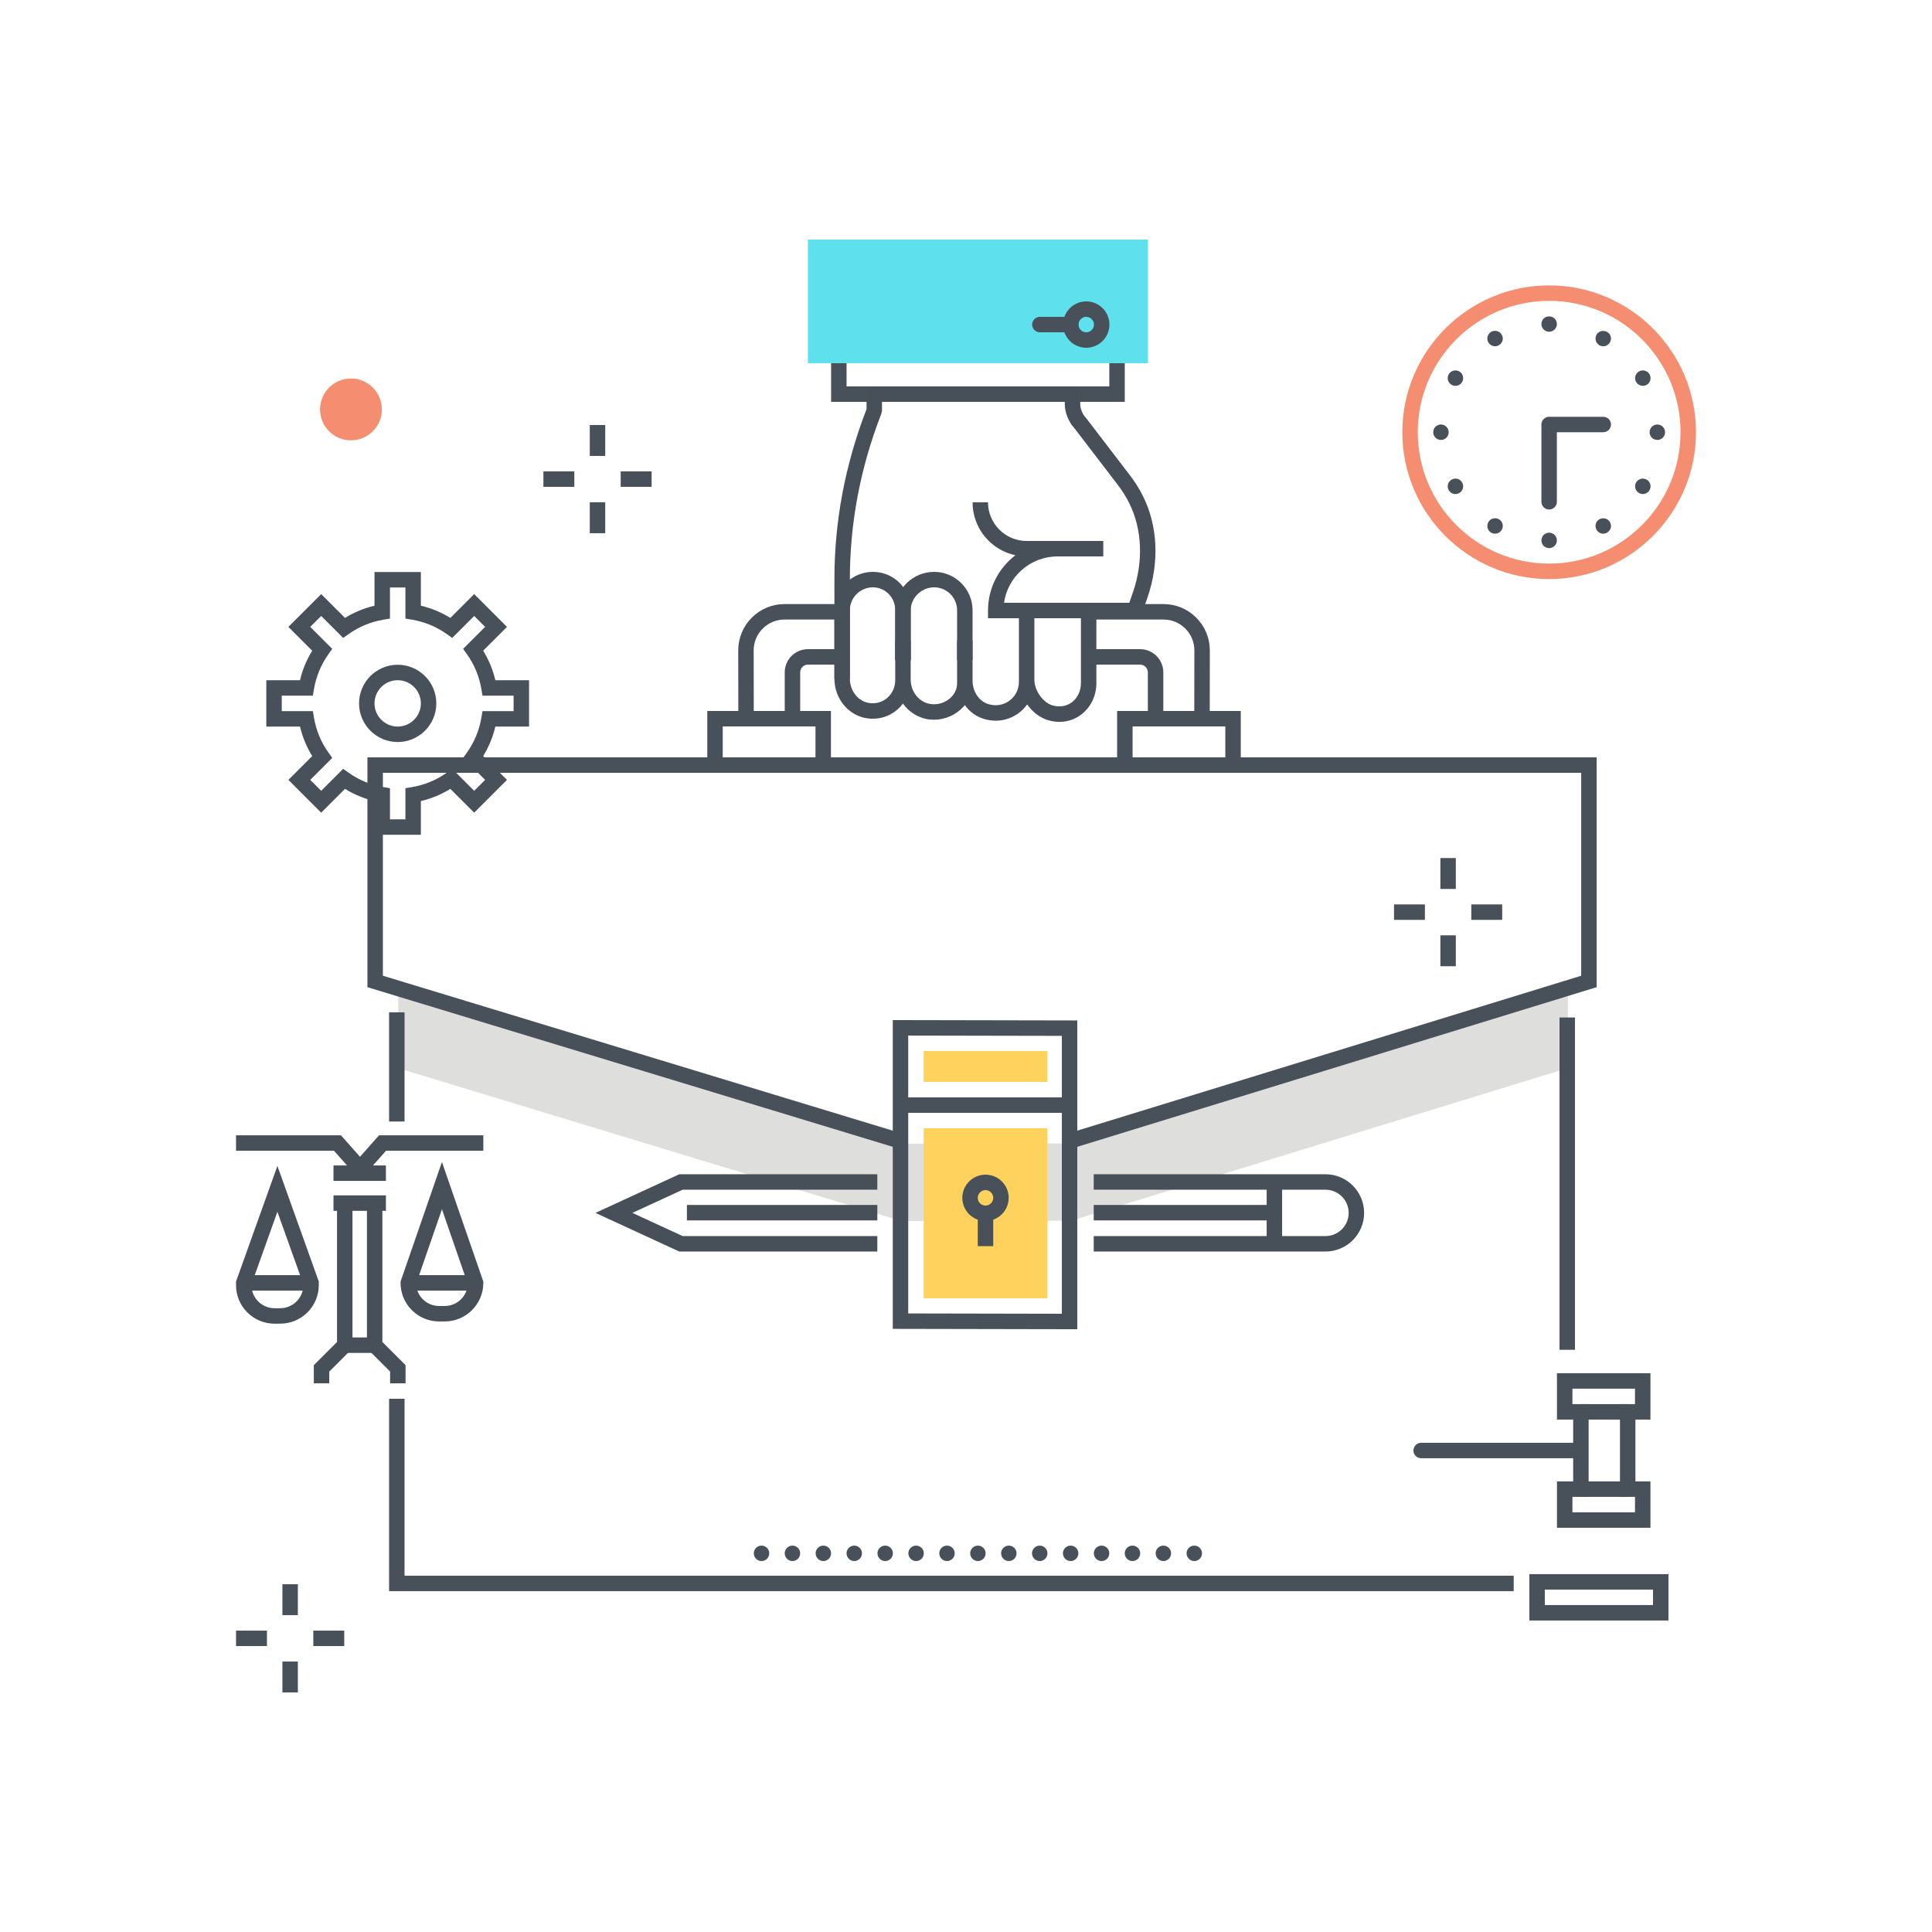 <svg xmlns="http://www.w3.org/2000/svg" width="250" height="250" viewBox="0 0 250 250">
  <g fill="none" fill-rule="evenodd">
    <polyline fill="#DEDEDD" points="138.605 147.953 116.607 147.992 51.54 128.22 51.54 138.226 116.607 157.998 138.605 157.959 202.882 138.203 202.882 128.197 138.605 147.953"/>
    <polygon fill="#5FE0ED" points="104.544 47 148.544 47 148.544 31 104.544 31"/>
    <polygon fill="#48515A" points="201.801 174.664 203.801 174.664 203.801 131.662 201.801 131.662"/>
    <polyline fill="#48515A" points="195.873 205.895 50.348 205.895 50.348 181 52.348 181 52.348 203.895 195.873 203.895 195.873 205.895"/>
    <polygon fill="#48515A" points="50.348 145.125 52.348 145.125 52.348 130.995 50.348 130.995"/>
    <polyline fill="#48515A" points="116.235 148.615 47.544 127.741 47.544 98.001 206.607 98.001 206.607 127.739 138.818 148.574 138.23 146.662 204.607 126.261 204.607 100.001 49.544 100.001 49.544 126.259 116.817 146.701 116.235 148.615"/>
    <path fill="#48515A" d="M97.541 201C97.541 200.45 97.991 200 98.541 200 99.101 200 99.541 200.45 99.541 201 99.541 201.55 99.101 202 98.541 202 97.991 202 97.541 201.55 97.541 201zM101.541 201C101.541 200.45 101.991 200 102.541 200 103.101 200 103.541 200.45 103.541 201 103.541 201.55 103.101 202 102.541 202 101.991 202 101.541 201.55 101.541 201zM105.541 201C105.541 200.45 105.991 200 106.541 200 107.091 200 107.541 200.45 107.541 201 107.541 201.55 107.091 202 106.541 202 105.991 202 105.541 201.55 105.541 201zM109.541 201C109.541 200.45 109.991 200 110.541 200 111.091 200 111.541 200.45 111.541 201 111.541 201.55 111.091 202 110.541 202 109.991 202 109.541 201.55 109.541 201zM113.541 201C113.541 200.45 113.991 200 114.541 200 115.101 200 115.541 200.45 115.541 201 115.541 201.55 115.101 202 114.541 202 113.991 202 113.541 201.55 113.541 201zM117.541 201C117.541 200.45 117.991 200 118.541 200 119.101 200 119.541 200.45 119.541 201 119.541 201.55 119.101 202 118.541 202 117.991 202 117.541 201.55 117.541 201zM121.541 201C121.541 200.45 121.991 200 122.541 200 123.091 200 123.541 200.45 123.541 201 123.541 201.55 123.091 202 122.541 202 121.991 202 121.541 201.55 121.541 201zM125.541 201C125.541 200.45 125.991 200 126.541 200 127.091 200 127.541 200.45 127.541 201 127.541 201.55 127.091 202 126.541 202 125.991 202 125.541 201.55 125.541 201zM129.541 201C129.541 200.45 129.991 200 130.541 200 131.101 200 131.541 200.45 131.541 201 131.541 201.55 131.101 202 130.541 202 129.991 202 129.541 201.55 129.541 201zM133.541 201C133.541 200.45 133.991 200 134.541 200 135.091 200 135.541 200.45 135.541 201 135.541 201.55 135.091 202 134.541 202 133.991 202 133.541 201.55 133.541 201zM137.541 201C137.541 200.45 137.991 200 138.541 200 139.091 200 139.541 200.45 139.541 201 139.541 201.55 139.091 202 138.541 202 137.991 202 137.541 201.55 137.541 201zM141.541 201C141.541 200.45 141.991 200 142.541 200 143.101 200 143.541 200.45 143.541 201 143.541 201.55 143.101 202 142.541 202 141.991 202 141.541 201.55 141.541 201zM145.541 201C145.541 200.45 145.991 200 146.541 200 147.101 200 147.541 200.45 147.541 201 147.541 201.55 147.101 202 146.541 202 145.991 202 145.541 201.55 145.541 201zM149.541 201C149.541 200.45 149.991 200 150.541 200 151.091 200 151.541 200.45 151.541 201 151.541 201.55 151.091 202 150.541 202 149.991 202 149.541 201.55 149.541 201zM153.541 201C153.541 200.45 153.991 200 154.541 200 155.091 200 155.541 200.45 155.541 201 155.541 201.55 155.091 202 154.541 202 153.991 202 153.541 201.55 153.541 201zM138.559 43.001L134.56 43.001C134.007 43.001 133.56 42.553 133.56 42 133.56 41.448 134.007 41 134.56 41L138.559 41C139.111 41 139.559 41.448 139.559 42 139.559 42.553 139.111 43.001 138.559 43.001"/>
    <path fill="#48515A" d="M140.559,41 C140.007,41 139.559,41.449 139.559,42 C139.559,42.552 140.007,43.001 140.559,43.001 C141.11,43.001 141.559,42.552 141.559,42 C141.559,41.449 141.11,41 140.559,41 Z M140.559,45 C138.904,45 137.559,43.655 137.559,42 C137.559,40.346 138.904,39 140.559,39 C142.213,39 143.559,40.346 143.559,42 C143.559,43.655 142.213,45 140.559,45 Z"/>
    <polyline fill="#475059" points="113.526 161.948 87.895 161.948 77.052 156.948 87.895 151.948 113.526 151.948 113.526 153.948 88.335 153.948 81.828 156.948 88.335 159.948 113.526 159.948 113.526 161.948"/>
    <path fill="#475059" d="M171.517,161.948 L141.526,161.948 L141.526,159.948 L171.517,159.948 C173.171,159.948 174.517,158.603 174.517,156.948 C174.517,155.294 173.171,153.948 171.517,153.948 L141.526,153.948 L141.526,151.948 L171.517,151.948 C174.273,151.948 176.517,154.191 176.517,156.948 C176.517,159.705 174.273,161.948 171.517,161.948"/>
    <polygon fill="#475059" points="163.906 160.948 165.906 160.948 165.906 153.35 163.906 153.35"/>
    <polygon fill="#475059" points="141.526 157.92 164.906 157.92 164.906 155.92 141.526 155.92"/>
    <polygon fill="#475059" points="88.884 157.92 113.526 157.92 113.526 155.92 88.884 155.92"/>
    <polygon fill="#48515A" points="76.317 58.997 78.317 58.997 78.317 54.997 76.317 54.997"/>
    <polygon fill="#48515A" points="76.317 68.997 78.317 68.997 78.317 64.997 76.317 64.997"/>
    <polygon fill="#48515A" points="80.317 62.997 84.317 62.997 84.317 60.997 80.317 60.997"/>
    <polygon fill="#48515A" points="70.317 62.997 74.317 62.997 74.317 60.997 70.317 60.997"/>
    <polygon fill="#48515A" points="186.384 115.03 188.384 115.03 188.384 111.03 186.384 111.03"/>
    <polygon fill="#48515A" points="186.384 125.03 188.384 125.03 188.384 121.03 186.384 121.03"/>
    <polygon fill="#48515A" points="190.384 119.03 194.384 119.03 194.384 117.03 190.384 117.03"/>
    <polygon fill="#48515A" points="180.384 119.03 184.384 119.03 184.384 117.03 180.384 117.03"/>
    <polygon fill="#48515A" points="36.544 209 38.544 209 38.544 205 36.544 205"/>
    <polygon fill="#48515A" points="36.544 219 38.544 219 38.544 215 36.544 215"/>
    <polygon fill="#48515A" points="40.544 213 44.544 213 44.544 211 40.544 211"/>
    <polygon fill="#48515A" points="30.544 213 34.544 213 34.544 211 30.544 211"/>
    <path fill="#F58E70" d="M49.414,52.978 C49.414,55.187 47.623,56.978 45.414,56.978 C43.205,56.978 41.414,55.187 41.414,52.978 C41.414,50.769 43.205,48.978 45.414,48.978 C47.623,48.978 49.414,50.769 49.414,52.978"/>
    <path fill="#48515A" d="M50.46,106.018 L52.46,106.018 L52.46,101.992 L53.294,101.852 C54.943,101.575 56.468,100.944 57.825,99.977 L58.514,99.487 L61.359,102.332 L62.774,100.917 L59.929,98.072 L60.419,97.383 C61.386,96.026 62.017,94.501 62.293,92.852 L62.434,92.018 L66.46,92.018 L66.46,90.018 L62.434,90.018 L62.293,89.184 C62.017,87.535 61.386,86.01 60.419,84.652 L59.929,83.963 L62.774,81.119 L61.359,79.704 L58.514,82.549 L57.825,82.059 C56.467,81.092 54.943,80.461 53.294,80.184 L52.46,80.044 L52.46,76.018 L50.46,76.018 L50.46,80.044 L49.625,80.184 C47.978,80.461 46.453,81.092 45.094,82.059 L44.405,82.549 L41.561,79.704 L40.146,81.119 L42.991,83.963 L42.501,84.652 C41.534,86.011 40.903,87.536 40.626,89.184 L40.485,90.018 L36.46,90.018 L36.46,92.018 L40.485,92.018 L40.626,92.852 C40.903,94.501 41.534,96.025 42.5,97.383 L42.991,98.072 L40.146,100.917 L41.561,102.332 L44.405,99.487 L45.094,99.977 C46.452,100.944 47.977,101.575 49.625,101.852 L50.46,101.992 L50.46,106.018 Z M54.46,108.018 L48.46,108.018 L48.46,103.656 C47.104,103.337 45.826,102.809 44.643,102.078 L41.561,105.16 L37.318,100.917 L40.4,97.835 C39.669,96.652 39.14,95.374 38.821,94.018 L34.46,94.018 L34.46,88.018 L38.821,88.018 C39.14,86.662 39.669,85.384 40.4,84.201 L37.318,81.119 L41.561,76.876 L44.643,79.958 C45.826,79.227 47.104,78.698 48.46,78.379 L48.46,74.018 L54.46,74.018 L54.46,78.379 C55.816,78.698 57.094,79.227 58.276,79.958 L61.359,76.876 L65.602,81.119 L62.52,84.201 C63.251,85.384 63.779,86.662 64.098,88.018 L68.46,88.018 L68.46,94.018 L64.098,94.018 C63.779,95.374 63.251,96.652 62.52,97.835 L65.602,100.917 L61.359,105.16 L58.276,102.078 C57.094,102.809 55.816,103.337 54.46,103.656 L54.46,108.018 Z"/>
    <path fill="#48515A" d="M51.46,88.018 C49.806,88.018 48.46,89.364 48.46,91.018 C48.46,92.672 49.806,94.018 51.46,94.018 C53.114,94.018 54.46,92.672 54.46,91.018 C54.46,89.364 53.114,88.018 51.46,88.018 Z M51.46,96.018 C48.703,96.018 46.46,93.775 46.46,91.018 C46.46,88.261 48.703,86.018 51.46,86.018 C54.217,86.018 56.46,88.261 56.46,91.018 C56.46,93.775 54.217,96.018 51.46,96.018 Z"/>
    <polyline fill="#48515A" points="145.545 52 107.545 52 107.545 47 109.545 47 109.545 50 143.545 50 143.545 47 145.545 47 145.545 52"/>
    <path fill="#475059" d="M125.848,85.407 L123.848,85.407 L123.848,78.97 C123.848,77.332 122.516,76.001 120.878,76.001 C119.232,76.001 117.843,77.36 117.843,78.97 L117.843,85.407 L115.843,85.407 L115.843,78.97 C115.843,76.23 118.102,74.001 120.878,74.001 C123.618,74.001 125.848,76.23 125.848,78.97 L125.848,85.407"/>
    <path fill="#475059" d="M109.974,87.834 L107.974,87.834 L107.974,78.97 C107.974,76.23 110.203,74.001 112.944,74.001 C115.691,74.001 117.843,76.184 117.843,78.97 L117.843,85.407 L115.843,85.407 L115.843,78.97 C115.843,77.305 114.569,76.001 112.944,76.001 C111.307,76.001 109.974,77.332 109.974,78.97 L109.974,87.834"/>
    <path fill="#475059" d="M125.848,88.082 C125.848,89.453 126.649,90.685 127.797,91.078 C128.765,91.409 129.779,91.271 130.582,90.698 C131.375,90.131 131.848,89.218 131.848,88.254 L131.848,80.001 L127.848,80.001 L127.848,79.001 C127.848,76.088 129.238,73.494 131.391,71.848 C128.228,71.176 125.848,68.361 125.848,65.001 L127.848,65.001 C127.848,67.757 130.091,70.001 132.848,70.001 L142.765,70.001 L142.765,72 L136.848,72 C133.327,72 130.405,74.613 129.919,78 L146.135,78 L146.606,76.629 C147.977,72.65 147.796,68.442 146.11,65.085 C145.699,64.265 145.211,63.484 144.66,62.765 L138.998,55.372 C138.303,54.642 137.785,53.368 137.785,52.374 L137.785,52.001 L114.13,51.999 L114.13,53.038 C114.13,53.238 114.082,53.446 113.97,53.734 C111.318,60.594 109.974,67.719 109.974,74.91 L109.974,87.828 C109.974,89.405 111.046,90.754 112.468,90.967 C113.335,91.097 114.166,90.865 114.806,90.314 C115.465,89.746 115.843,88.903 115.843,88 L115.843,82.929 L117.843,82.929 L117.843,87.956 C117.843,89.584 119.03,90.973 120.547,91.117 C121.444,91.204 122.32,90.911 122.975,90.317 C123.536,89.808 123.846,89.144 123.848,88.446 L123.848,88.092 C123.848,88.088 123.848,88.085 123.848,88.082 L123.848,82.929 L125.848,82.929 L125.848,88.082 Z M133.848,87.967 C133.848,89.352 134.971,90.932 136.205,91.28 C137.126,91.541 138.014,91.395 138.707,90.87 C139.436,90.319 139.871,89.397 139.871,88.405 L139.871,80.001 L133.848,80.001 L133.848,87.967 Z M137.097,93.41 C136.627,93.41 136.146,93.342 135.66,93.205 C134.584,92.9 133.609,92.135 132.915,91.153 C132.597,91.6 132.203,91.998 131.745,92.325 C130.411,93.278 128.736,93.513 127.148,92.97 C126.21,92.648 125.418,92.036 124.846,91.241 C124.688,91.437 124.511,91.623 124.318,91.798 C123.248,92.769 121.806,93.244 120.357,93.108 C118.922,92.971 117.663,92.184 116.842,91.046 C116.629,91.331 116.385,91.594 116.111,91.829 C115.023,92.766 113.628,93.164 112.171,92.945 C109.778,92.587 107.974,90.387 107.974,87.828 L107.974,74.91 C107.974,67.472 109.363,60.104 112.105,53.012 C112.114,52.987 112.123,52.966 112.13,52.946 L112.13,49.999 L139.785,50 L139.785,52.374 C139.785,52.866 140.114,53.661 140.463,54.009 L140.55,54.108 L146.248,61.549 C146.875,62.368 147.431,63.256 147.897,64.187 C149.823,68.022 150.042,72.795 148.497,77.281 L147.561,80.001 L141.871,80.001 L141.871,88.405 C141.871,90.02 141.14,91.538 139.913,92.465 C139.088,93.089 138.119,93.41 137.097,93.41 Z"/>
    <path fill="#48515A" d="M117.524,169.959 L137.402,169.998 L137.402,134.041 L117.524,134.002 L117.524,169.959 Z M139.402,172.002 L115.524,171.955 L115.524,131.998 L139.402,132.045 L139.402,172.002 Z"/>
    <polygon fill="#FFD15D" points="119.524 168.001 135.525 168.001 135.525 145.999 119.524 145.999"/>
    <polygon fill="#FFD15D" points="119.524 140.001 135.525 140.001 135.525 136.001 119.524 136.001"/>
    <polygon fill="#48515A" points="116.524 144 138.524 144 138.524 142 116.524 142"/>
    <path fill="#48515A" d="M127.524,154 C126.973,154 126.524,154.448 126.524,155 C126.524,155.552 126.973,156 127.524,156 C128.076,156 128.524,155.552 128.524,155 C128.524,154.448 128.076,154 127.524,154 Z M127.524,158 C125.87,158 124.524,156.654 124.524,155 C124.524,153.346 125.87,152 127.524,152 C129.179,152 130.524,153.346 130.524,155 C130.524,156.654 129.179,158 127.524,158 Z"/>
    <polygon fill="#48515A" points="126.524 161.251 128.524 161.251 128.524 157 126.524 157"/>
    <path fill="#48515A" d="M95.539,92.848 L95.526,84.175 C95.524,82.571 96.147,81.062 97.281,79.927 C98.414,78.791 99.922,78.166 101.526,78.166 L108.974,78.166 L108.974,80.167 L101.526,80.167 C100.457,80.167 99.451,80.583 98.696,81.34 C97.94,82.097 97.524,83.102 97.526,84.172 L97.539,92.845 L95.539,92.848"/>
    <path fill="#48515A" d="M103.545,93 L101.545,93 L101.545,87.002 C101.545,85.348 102.891,84.002 104.545,84.002 L108.974,84.002 L108.974,86.002 L104.545,86.002 C103.993,86.002 103.545,86.451 103.545,87.002 L103.545,93"/>
    <path fill="#48515A" d="M93.521 98L105.523 98 105.523 94 93.521 94 93.521 98zM91.521 100L107.522 100 107.522 92 91.521 92 91.521 100zM156.538 92.848L154.538 92.845 154.551 84.172C154.553 83.103 154.137 82.097 153.381 81.34 152.625 80.583 151.62 80.167 150.551 80.167L140.871 80.167 140.871 78.166 150.551 78.166C152.155 78.166 153.662 78.791 154.796 79.927 155.93 81.062 156.553 82.571 156.551 84.175L156.538 92.848"/>
    <path fill="#48515A" d="M150.532,93 L148.532,93 L148.532,87.002 C148.532,86.451 148.084,86.002 147.532,86.002 L140.871,86.002 L140.871,84.002 L147.532,84.002 C149.187,84.002 150.532,85.348 150.532,87.002 L150.532,93"/>
    <path fill="#48515A" d="M146.554,98 L158.555,98 L158.555,94 L146.554,94 L146.554,98 Z M144.554,100 L160.555,100 L160.555,92 L144.554,92 L144.554,100 Z"/>
    <path fill="#F58E70" d="M200.459,38.93 C191.085,38.93 183.459,46.556 183.459,55.93 C183.459,65.304 191.085,72.93 200.459,72.93 C209.833,72.93 217.459,65.304 217.459,55.93 C217.459,46.556 209.833,38.93 200.459,38.93 Z M200.459,74.93 C189.982,74.93 181.459,66.407 181.459,55.93 C181.459,45.454 189.982,36.93 200.459,36.93 C210.936,36.93 219.459,45.454 219.459,55.93 C219.459,66.407 210.936,74.93 200.459,74.93 Z"/>
    <path fill="#48515A" d="M200.459 65.931C199.906 65.931 199.459 65.483 199.459 64.931L199.459 54.93C199.459 54.377 199.906 53.93 200.459 53.93L207.459 53.93C208.012 53.93 208.459 54.377 208.459 54.93 208.459 55.482 208.012 55.93 207.459 55.93L201.459 55.93 201.459 64.931C201.459 65.483 201.012 65.931 200.459 65.931M200.461 42.93C200.391 42.93 200.331 42.92 200.261 42.91 200.201 42.9 200.141 42.88 200.081 42.85 200.021 42.83 199.961 42.8 199.9 42.76 199.851 42.72 199.801 42.68 199.751 42.64 199.661 42.54 199.591 42.44 199.531 42.31 199.48 42.19 199.461 42.06 199.461 41.93 199.461 41.67 199.561 41.41 199.751 41.22 200.121 40.85 200.791 40.85 201.161 41.22 201.351 41.41 201.461 41.67 201.461 41.93 201.461 42.06 201.431 42.19 201.381 42.31 201.331 42.44 201.261 42.54 201.161 42.64 200.98 42.82 200.721 42.93 200.461 42.93M200.461 70.93C200.391 70.93 200.331 70.92 200.261 70.91 200.201 70.9 200.141 70.88 200.081 70.85 200.021 70.83 199.961 70.8 199.9 70.76 199.851 70.72 199.801 70.68 199.751 70.64 199.561 70.45 199.461 70.19 199.461 69.93 199.461 69.8 199.48 69.67 199.531 69.55 199.591 69.43 199.661 69.32 199.751 69.22 199.801 69.18 199.851 69.14 199.9 69.1 199.961 69.06 200.021 69.03 200.081 69.01 200.141 68.98 200.201 68.96 200.261 68.95 200.591 68.88 200.931 68.99 201.161 69.22 201.261 69.32 201.331 69.43 201.381 69.55 201.431 69.67 201.461 69.8 201.461 69.93 201.461 70.06 201.431 70.19 201.381 70.31 201.331 70.44 201.261 70.54 201.161 70.64 200.98 70.82 200.721 70.93 200.461 70.93M193.461 44.81C193.19 44.81 192.94 44.7 192.751 44.51 192.661 44.42 192.591 44.31 192.531 44.19 192.48 44.07 192.461 43.94 192.461 43.81 192.461 43.67 192.48 43.55 192.531 43.42 192.591 43.3 192.661 43.19 192.751 43.1 192.801 43.05 192.851 43.01 192.9 42.97 192.961 42.94 193.011 42.91 193.071 42.88 193.141 42.86 193.201 42.84 193.261 42.83 193.391 42.8 193.521 42.8 193.65 42.83 193.721 42.84 193.781 42.86 193.841 42.88 193.9 42.91 193.961 42.94 194.011 42.97 194.071 43.01 194.121 43.05 194.161 43.1 194.351 43.29 194.461 43.54 194.461 43.81 194.461 43.94 194.431 44.07 194.381 44.19 194.331 44.31 194.261 44.42 194.161 44.51 193.98 44.7 193.721 44.81 193.461 44.81M207.461 69.06C207.391 69.06 207.331 69.05 207.261 69.04 207.201 69.02 207.141 69 207.071 68.98 207.011 68.95 206.961 68.92 206.9 68.89 206.851 68.85 206.801 68.81 206.751 68.76 206.561 68.58 206.461 68.32 206.461 68.06 206.461 67.99 206.461 67.92 206.48 67.86 206.491 67.8 206.511 67.73 206.531 67.67 206.561 67.61 206.591 67.55 206.631 67.5 206.661 67.44 206.701 67.39 206.751 67.35 207.121 66.98 207.791 66.97 208.161 67.35 208.211 67.39 208.251 67.44 208.291 67.5 208.321 67.55 208.351 67.61 208.381 67.67 208.4 67.73 208.421 67.8 208.44 67.86 208.451 67.92 208.461 67.99 208.461 68.06 208.461 68.32 208.351 68.57 208.161 68.76 207.98 68.95 207.721 69.06 207.461 69.06M188.331 49.93C188.271 49.93 188.201 49.92 188.141 49.91 188.071 49.9 188.011 49.88 187.951 49.85 187.891 49.83 187.831 49.8 187.781 49.76 187.721 49.72 187.671 49.68 187.631 49.64 187.531 49.54 187.461 49.44 187.411 49.31 187.36 49.19 187.331 49.06 187.331 48.93 187.331 48.67 187.44 48.41 187.631 48.22 187.671 48.18 187.721 48.14 187.781 48.1 187.831 48.06 187.891 48.03 187.951 48.01 188.011 47.98 188.071 47.96 188.141 47.95 188.271 47.93 188.4 47.93 188.531 47.95 188.591 47.96 188.65 47.98 188.721 48.01 188.781 48.03 188.831 48.06 188.891 48.1 188.94 48.14 188.991 48.18 189.041 48.22 189.23 48.41 189.331 48.67 189.331 48.93 189.331 49.06 189.311 49.19 189.261 49.31 189.211 49.44 189.131 49.54 189.041 49.64 188.991 49.68 188.94 49.72 188.891 49.76 188.831 49.8 188.781 49.83 188.721 49.85 188.65 49.88 188.591 49.9 188.531 49.91 188.461 49.92 188.4 49.93 188.331 49.93M212.581 63.93C212.451 63.93 212.321 63.9 212.201 63.85 212.081 63.8 211.971 63.73 211.871 63.64 211.69 63.45 211.581 63.19 211.581 62.93 211.581 62.87 211.591 62.8 211.601 62.73 211.61 62.67 211.631 62.61 211.661 62.55 211.681 62.49 211.711 62.43 211.751 62.37 211.791 62.32 211.831 62.27 211.871 62.22 211.971 62.13 212.081 62.06 212.201 62.01 212.381 61.93 212.581 61.91 212.781 61.95 212.841 61.96 212.9 61.98 212.961 62.01 213.021 62.03 213.081 62.06 213.141 62.1 213.19 62.13 213.241 62.18 213.291 62.22 213.341 62.27 213.381 62.32 213.411 62.37 213.451 62.43 213.48 62.49 213.511 62.55 213.531 62.61 213.551 62.67 213.561 62.73 213.581 62.8 213.581 62.87 213.581 62.93 213.581 63.19 213.48 63.45 213.291 63.64 213.241 63.68 213.19 63.73 213.141 63.76 213.081 63.8 213.021 63.83 212.961 63.85 212.9 63.88 212.841 63.9 212.781 63.91 212.711 63.92 212.65 63.93 212.581 63.93M186.461 56.93C186.19 56.93 185.94 56.82 185.751 56.64 185.661 56.54 185.591 56.44 185.531 56.31 185.48 56.19 185.461 56.06 185.461 55.93 185.461 55.67 185.561 55.41 185.751 55.22 185.98 54.99 186.331 54.88 186.65 54.95 186.721 54.96 186.781 54.98 186.841 55.01 186.9 55.03 186.961 55.06 187.011 55.1 187.071 55.14 187.121 55.18 187.161 55.22 187.351 55.41 187.461 55.67 187.461 55.93 187.461 56.06 187.431 56.19 187.381 56.31 187.331 56.44 187.261 56.54 187.161 56.64 187.121 56.68 187.071 56.73 187.011 56.76 186.961 56.8 186.9 56.83 186.841 56.85 186.781 56.88 186.721 56.9 186.65 56.91 186.591 56.92 186.521 56.93 186.461 56.93M214.461 56.93C214.331 56.93 214.201 56.9 214.071 56.85 213.951 56.8 213.841 56.73 213.751 56.64 213.701 56.59 213.661 56.54 213.631 56.49 213.591 56.43 213.561 56.37 213.531 56.31 213.511 56.25 213.491 56.19 213.48 56.13 213.461 56.06 213.461 56 213.461 55.93 213.461 55.8 213.48 55.67 213.531 55.55 213.581 55.42 213.661 55.32 213.751 55.22 213.841 55.13 213.951 55.06 214.071 55.01 214.261 54.93 214.461 54.91 214.65 54.95 214.721 54.96 214.781 54.98 214.841 55.01 214.9 55.03 214.961 55.06 215.011 55.1 215.071 55.13 215.121 55.18 215.161 55.22 215.261 55.32 215.331 55.42 215.381 55.55 215.431 55.67 215.461 55.8 215.461 55.93 215.461 56 215.451 56.06 215.44 56.13 215.431 56.19 215.411 56.25 215.381 56.31 215.36 56.37 215.321 56.43 215.291 56.49 215.251 56.54 215.211 56.59 215.161 56.64 215.121 56.68 215.071 56.73 215.011 56.76 214.961 56.8 214.9 56.83 214.841 56.85 214.781 56.88 214.721 56.9 214.65 56.91 214.591 56.92 214.521 56.93 214.461 56.93M188.331 63.93C188.271 63.93 188.201 63.92 188.141 63.91 188.071 63.9 188.011 63.88 187.951 63.85 187.891 63.83 187.831 63.8 187.781 63.76 187.721 63.73 187.671 63.68 187.631 63.64 187.44 63.45 187.331 63.2 187.331 62.93 187.331 62.8 187.36 62.67 187.411 62.55 187.461 62.43 187.531 62.32 187.631 62.22 187.671 62.18 187.721 62.13 187.781 62.1 187.831 62.06 187.891 62.03 187.951 62.01 188.011 61.98 188.071 61.96 188.141 61.95 188.271 61.92 188.4 61.92 188.531 61.95 188.591 61.96 188.65 61.98 188.721 62.01 188.781 62.03 188.831 62.06 188.891 62.1 188.94 62.13 188.991 62.18 189.041 62.22 189.131 62.32 189.211 62.43 189.261 62.55 189.311 62.67 189.331 62.8 189.331 62.93 189.331 63.2 189.23 63.45 189.041 63.64 188.991 63.68 188.94 63.73 188.891 63.76 188.831 63.8 188.781 63.83 188.721 63.85 188.65 63.88 188.591 63.9 188.531 63.91 188.461 63.92 188.4 63.93 188.331 63.93M212.581 49.93C212.451 49.93 212.321 49.9 212.201 49.85 212.081 49.8 211.971 49.73 211.871 49.64 211.69 49.45 211.581 49.19 211.581 48.93 211.581 48.67 211.69 48.41 211.871 48.22 211.971 48.13 212.081 48.06 212.201 48.01 212.381 47.93 212.581 47.91 212.781 47.95 212.841 47.96 212.9 47.98 212.961 48.01 213.021 48.03 213.081 48.06 213.141 48.1 213.19 48.14 213.241 48.18 213.291 48.22 213.48 48.41 213.581 48.67 213.581 48.93 213.581 49.19 213.48 49.45 213.291 49.64 213.241 49.68 213.19 49.72 213.141 49.76 213.081 49.8 213.021 49.83 212.961 49.85 212.9 49.88 212.841 49.9 212.781 49.91 212.711 49.92 212.65 49.93 212.581 49.93M193.461 69.06C193.391 69.06 193.331 69.05 193.261 69.04 193.201 69.02 193.141 69 193.071 68.98 193.011 68.95 192.961 68.92 192.9 68.89 192.851 68.85 192.801 68.81 192.751 68.76 192.701 68.72 192.661 68.66 192.631 68.61 192.591 68.56 192.561 68.5 192.531 68.44 192.511 68.38 192.491 68.31 192.48 68.25 192.471 68.19 192.461 68.12 192.461 68.05 192.461 67.79 192.561 67.53 192.751 67.35 192.801 67.3 192.851 67.26 192.9 67.22 192.961 67.19 193.011 67.16 193.071 67.13 193.141 67.11 193.201 67.09 193.261 67.08 193.391 67.05 193.521 67.05 193.65 67.08 193.721 67.09 193.781 67.11 193.841 67.13 193.9 67.16 193.961 67.19 194.011 67.22 194.071 67.26 194.121 67.3 194.161 67.35 194.211 67.39 194.251 67.44 194.291 67.5 194.331 67.55 194.36 67.61 194.381 67.67 194.411 67.73 194.431 67.8 194.44 67.86 194.451 67.92 194.461 67.99 194.461 68.05 194.461 68.12 194.451 68.19 194.44 68.25 194.431 68.31 194.411 68.38 194.381 68.44 194.36 68.5 194.331 68.56 194.291 68.61 194.251 68.66 194.211 68.72 194.161 68.76 194.121 68.81 194.071 68.85 194.011 68.89 193.961 68.92 193.9 68.95 193.841 68.98 193.781 69 193.721 69.02 193.65 69.04 193.591 69.05 193.521 69.06 193.461 69.06M207.461 44.81C207.391 44.81 207.331 44.8 207.261 44.79 207.201 44.77 207.141 44.75 207.071 44.73 207.011 44.7 206.961 44.67 206.9 44.64 206.851 44.6 206.801 44.56 206.751 44.51 206.561 44.33 206.461 44.07 206.461 43.81 206.461 43.54 206.561 43.28 206.751 43.1 207.121 42.73 207.791 42.73 208.161 43.1 208.211 43.14 208.251 43.2 208.291 43.25 208.321 43.3 208.351 43.36 208.381 43.42 208.4 43.48 208.421 43.55 208.44 43.61 208.451 43.68 208.461 43.74 208.461 43.81 208.461 44.07 208.351 44.33 208.161 44.51 207.98 44.7 207.721 44.81 207.461 44.81M199.898 207.695L213.898 207.695 213.898 205.695 199.898 205.695 199.898 207.695zM197.898 209.695L215.898 209.695 215.898 203.695 197.898 203.695 197.898 209.695zM203.472 195.695L211.568 195.695 211.568 193.695 209.623 193.695 209.623 181.695 211.568 181.695 211.568 179.695 203.472 179.695 203.472 181.695 205.568 181.695 205.568 193.695 203.472 193.695 203.472 195.695zM213.568 197.695L201.472 197.695 201.472 191.695 203.568 191.695 203.568 183.695 201.472 183.695 201.472 177.695 213.568 177.695 213.568 183.695 211.623 183.695 211.623 191.695 213.568 191.695 213.568 197.695z"/>
    <path fill="#48515A" d="M210.623 183.695L204.568 183.695C204.016 183.695 203.568 183.248 203.568 182.695 203.568 182.143 204.016 181.695 204.568 181.695L210.623 181.695C211.176 181.695 211.623 182.143 211.623 182.695 211.623 183.248 211.176 183.695 210.623 183.695M210.623 193.695L204.568 193.695C204.016 193.695 203.568 193.248 203.568 192.695 203.568 192.143 204.016 191.695 204.568 191.695L210.623 191.695C211.176 191.695 211.623 192.143 211.623 192.695 211.623 193.248 211.176 193.695 210.623 193.695M203.899 188.696L183.899 188.696C183.347 188.696 182.899 188.249 182.899 187.696 182.899 187.144 183.347 186.696 183.899 186.696L203.899 186.696C204.452 186.696 204.899 187.144 204.899 187.696 204.899 188.249 204.452 188.696 203.899 188.696"/>
    <path fill="#475059" d="M32.542,166.178 L32.542,166.294 C32.542,167.094 32.854,167.846 33.419,168.411 C33.984,168.975 34.734,169.285 35.532,169.285 C35.534,169.285 35.536,169.285 35.537,169.285 L36.266,169.283 C37.912,169.28 39.251,167.938 39.251,166.293 L39.251,166.178 L35.896,156.804 L32.542,166.178 Z M35.533,171.285 C34.201,171.285 32.949,170.768 32.006,169.826 C31.062,168.884 30.542,167.629 30.542,166.294 L30.542,165.83 L35.896,150.868 L41.251,165.83 L41.251,166.293 C41.251,169.04 39.017,171.278 36.27,171.283 L35.542,171.285 C35.539,171.285 35.536,171.285 35.533,171.285 Z"/>
    <polygon fill="#475059" points="31.548 167.004 40.252 167.004 40.252 165.004 31.548 165.004"/>
    <polyline fill="#475059" points="46.583 152.698 43.217 148.905 30.541 148.905 30.541 146.905 44.116 146.905 46.583 149.685 49.05 146.905 62.541 146.905 62.541 148.905 49.95 148.905 46.583 152.698"/>
    <polyline fill="#475059" points="42.608 179.003 40.608 179.003 40.608 176.655 43.61 173.652 43.61 155.68 45.61 155.68 45.61 174.48 42.608 177.483 42.608 179.003"/>
    <polyline fill="#475059" points="52.479 179.003 50.479 179.003 50.479 177.479 47.481 174.48 47.481 155.68 49.481 155.68 49.481 173.652 52.479 176.651 52.479 179.003"/>
    <polygon fill="#475059" points="43.154 152.809 49.936 152.809 49.936 150.809 43.154 150.809"/>
    <path fill="#475059" d="M53.836,166.16 C53.873,166.901 54.181,167.593 54.709,168.121 C55.274,168.685 56.024,168.995 56.822,168.995 C56.824,168.995 56.826,168.995 56.828,168.995 L57.557,168.994 C59.15,168.991 60.456,167.734 60.538,166.16 L57.187,156.477 L53.836,166.16 Z M56.822,170.995 C55.491,170.995 54.239,170.478 53.297,169.536 C52.352,168.594 51.832,167.34 51.832,166.005 L51.832,165.837 L57.187,150.36 L62.541,165.836 L62.541,166.004 C62.541,168.751 60.307,170.989 57.56,170.994 L56.831,170.995 C56.828,170.995 56.825,170.995 56.822,170.995 Z"/>
    <polygon fill="#475059" points="52.838 167.004 61.541 167.004 61.541 165.004 52.838 165.004"/>
    <polygon fill="#475059" points="43.154 156.68 49.936 156.68 49.936 154.68 43.154 154.68"/>
    <polygon fill="#475059" points="44.61 175.066 48.481 175.066 48.481 173.066 44.61 173.066"/>
  </g>
</svg>
